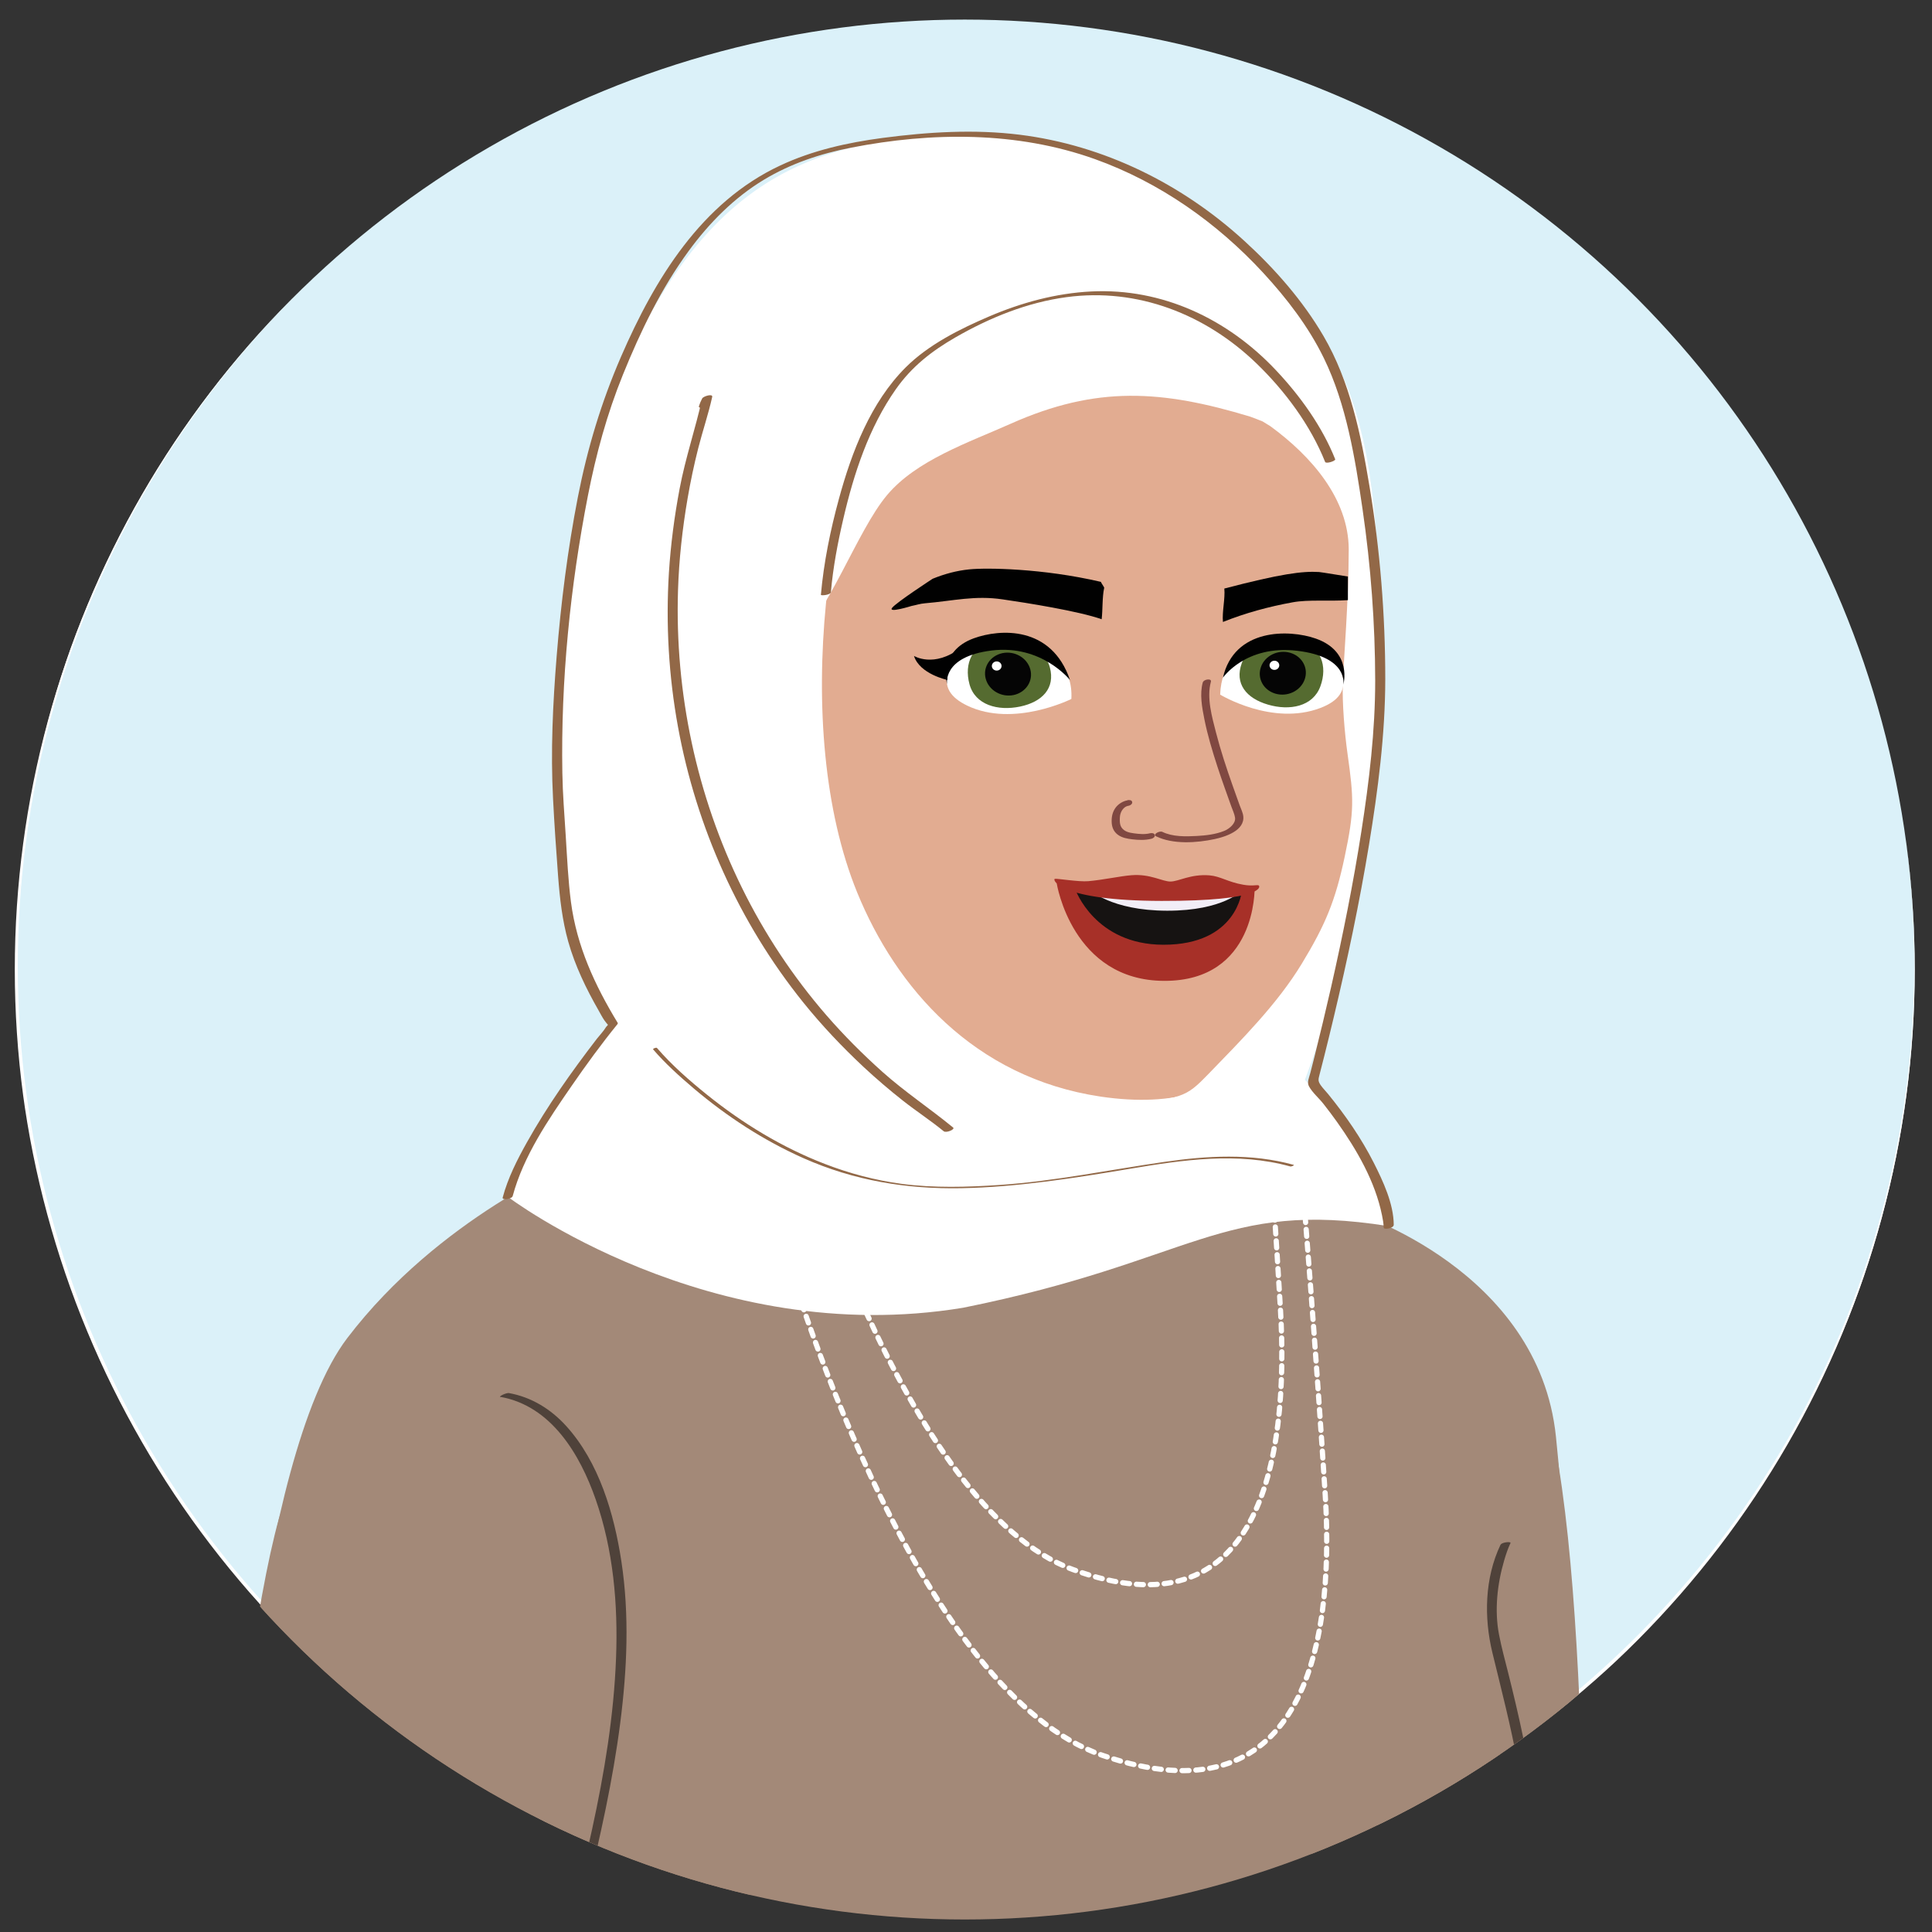<?xml version="1.0" encoding="UTF-8"?>
<svg xmlns="http://www.w3.org/2000/svg" xmlns:xlink="http://www.w3.org/1999/xlink" viewBox="0 0 278.14 278.14">
  <rect x="0" y="0" width="278.14" height="278.14" fill="#333333" stroke="none"/>
  <defs>
    <style>
      .cls-1, .cls-2, .cls-3, .cls-4 {
        fill: none;
      }

      .cls-5 {
        fill: #010101;
      }

      .cls-6 {
        fill: #d78a28;
      }

      .cls-7 {
        fill: #4f423a;
      }

      .cls-2, .cls-8, .cls-3, .cls-4 {
        stroke: #fff;
        stroke-miterlimit: 10;
      }

      .cls-2, .cls-3, .cls-4 {
        stroke-linecap: round;
        stroke-width: .75px;
      }

      .cls-9 {
        fill: #cdc29f;
      }

      .cls-10 {
        fill: #f2eef7;
      }

      .cls-11 {
        fill: #914a3b;
      }

      .cls-12 {
        fill: #804841;
      }

      .cls-13 {
        fill: #e2ac91;
      }

      .cls-14 {
        clip-path: url(#clippath-1);
      }

      .cls-15 {
        fill: #050505;
      }

      .cls-16 {
        fill: #fff;
      }

      .cls-17 {
        fill: #9e8c55;
      }

      .cls-8 {
        fill: #dbf1f9;
        stroke-width: .5px;
      }

      .cls-3 {
        stroke-dasharray: 1 1;
      }

      .cls-18 {
        fill: #926847;
      }

      .cls-4 {
        stroke-dasharray: 1 1;
      }

      .cls-19 {
        fill: #dc9c78;
      }

      .cls-20 {
        fill: #241f20;
      }

      .cls-21 {
        fill: #556b30;
      }

      .cls-22 {
        fill: #a73028;
      }

      .cls-23 {
        clip-path: url(#clippath);
      }

      .cls-24 {
        fill: #a38978;
      }

      .cls-25 {
        fill: #161312;
      }
    </style>
    <clipPath id="clippath">
      <circle class="cls-1" cx="114.69" cy="-291.59" r="136.76"/>
    </clipPath>
    <clipPath id="clippath-1">
      <circle class="cls-1" cx="138.89" cy="139.58" r="136.76"/>
    </clipPath>
  </defs>
  <g id="Layer_2" data-name="Layer 2">
    <g class="cls-23">
      <path class="cls-19" d="M203.4,21.38c2.34-4.78,5.07-9.48,8.18-14.04l-.02-13.26-4.29-5.04-3.84,1.37s4.81,15.53,2.64,19.29c-2.17,3.76-3.79,4.37-3.79,4.37l-3.96-2.47-4.38-23.95s0-10.9.38-13.54c.69-2.67,1.98-6.59,3.15-9.2l-1.62-14.89,20.96-.74c.34,3.39,2.14,6.66,2.26,10.61l9.43,23.99-2.72,12.75-4.96,12.3-16.45,17.84s-3.3-.01-.99-5.4Z"/>
      <path class="cls-19" d="M117.77,132.26c-1.08,4.72-2.48,13.08-2.55,17.91-.19,13.03-3.77,32.14-2.68,38.74,1.85,11.18,6.72,42.51,7.51,46.43l6.1,45.83c10.76-.1,4.37,5.12,31.84-.06.31-21.13,14.02-116.39,16.71-156.68,2.15-32.16,16.69-66.04,16.69-66.04l-79.98-4.21,8.42,69.04-2.06,9.04Z"/>
      <path class="cls-19" d="M56.04,136.6c-1.08,4.72-2.48,13.08-2.55,17.91-.19,13.03,2.18,27.53,3.27,34.14,1.85,11.18,8.53,40.03,9.32,43.95l8.26,50.18c10.76-.1,3.02,7.06,30.49,1.88.31-21.13,19.3-115.59,22-155.88,2.15-32.16,2.83-66.04,2.83-66.04l-79.98-4.21,8.42,69.04-2.06,9.04Z"/>
      <path class="cls-9" d="M205.16-70.07c-1.63-11.06-7.11-26.04-10.92-37.19-1.04-3.04-4.03-13.61-4.56-16.99-5.49,1.57-6.68,1.74-12.36,2.92-47.01,9.77-96.4,6.52-144.71,6-6.59,13.78-14.92,33.21-15.55,44.38-1.28,22.89-.46,246.75-.08,269.65.04,2.19,43.94,12.43,48.2,12.74,15.98,1.17,61.96.67,78,.15,31.52-1.02,46.43-5.86,65-17.12.51-18.49.95-74.86,1.36-93.35.81-36.1,3.17-68.98,3.49-105.09.14-15.59-2.14-39.28-2.33-54.87-.12-9.71-4.15-1.85-5.54-11.23Z"/>
      <path class="cls-19" d="M53.48,29.76c-3.6-3.93-7.55-7.65-11.82-11.14l-3.74-12.72L40.59-.15l4.07.23s-.21,16.26,2.94,19.25c3.15,2.99,4.88,3.11,4.88,3.11l3.1-3.49-2.59-24.2s-3.09-10.45-4.21-12.88c-1.42-2.36-3.76-5.76-5.63-7.93l-.26-12.95-22.72,3.46c.64,3.34-.16,6.99.84,10.82L18.76.93l6.22,11.46,8.25,10.39,20.83,12.44s3.16-.95-.59-5.46Z"/>
      <path class="cls-17" d="M135.06-255.07c6.68,16.33,12.43,33.18,16.99,50.22,2.99,11.17,5.37,22.5,5.76,34.09s-.02,22.23-.52,33.32c-.86,19.22-2.23,38.43-3.91,57.59-.35,4.05-.36,8.12-.46,12.19-.28,11.58-.55,23.16-.8,34.74-.37,16.99-.7,33.99-1,50.98-.34,19.52-.63,39.04-.84,58.56s-.34,37.91-.31,56.87c.02,15.36.12,30.73.59,46.09.26,8.62.16,17.66,1.84,26.16.16.8.32,1.64.68,2.38.19.4,1.59-.09,1.45-.39-.97-1.99-1.06-4.56-1.29-6.72-.48-4.44-.71-8.91-.91-13.37-.63-14.04-.77-28.1-.86-42.15-.11-18.29-.03-36.59.12-54.88.17-19.66.43-39.33.74-58.99.29-17.93.62-35.87.99-53.8.27-13.14.56-26.27.88-39.41.13-5.41.11-10.86.4-16.27.74-13.81,2.33-28.39,3.18-42.46.72-11.9,1.32-23.81,1.52-35.73.18-10.55.06-21.04-1.8-31.46-3.89-21.85-11.35-43.22-19.39-63.86-.54-1.38-1.07-2.75-1.63-4.12-.16-.39-1.58.06-1.45.39h0Z"/>
      <circle class="cls-17" cx="144.91" cy="18.27" r="1.72"/>
      <circle class="cls-17" cx="144.91" cy="58.98" r="1.72"/>
    </g>
  </g>
  <g id="Layer_6" data-name="Layer 6">
    <g class="cls-14">
      <circle class="cls-8" cx="139.07" cy="139.07" r="136.76"/>
      <circle class="cls-1" cx="139.43" cy="138.93" r="136.76"/>
      <path class="cls-24" d="M194.97,175.54c2.74,1.08,22.27,6.41,27.71,27.19,6.86,26.2,5.34,93.6,5.59,120.41.5,53.48,8.51,69.29,6.42,122.82l-15.9,2.94s-33.44-216.55-43.21-245.65c-9.77-29.1,19.4-27.71,19.4-27.71Z"/>
      <path class="cls-24" d="M194.9,174.53s26.62,8.24,29.1,32.29c3.66,35.49,1.66,72.6,1.66,72.6l-26.86-1.07-3.89-103.82Z"/>
      <path class="cls-24" d="M213.45,331.47c.05,5.5,4.18,28.62,5.54,33.79-4.96,1.6-7.99-.81-13.15.09-22.57,3.93-45.78,1.35-67.94-3.56-18.95-4.2-37.38-10.18-55.7-16.34l.52-1.22-9.6-154.96,15.66-21.96,24.31,4.93,3.19,7.76c6.87,7.78,9.35,3.71,20.27,5.7,6.82,1.25-3.48-7.06,0-7.43,12.65-1.33,36.91-.08,35.69-3.75-1.03-3.1,17.41-4.02,18.78-3.58,9.32,3.01,3.92,15.52,11.65,18.5,0,0,12.8,10.29,14.11,36.39"/>
      <path class="cls-24" d="M206.42,326.55l-122.97-6.04-1.04,22.81-18.74,52.19s-4.97,5.17,51.62,11.43c56.59,6.27,109.05-5.5,109.05-5.5,1.32-19.34-10.88-69.97-10.88-69.97,0,0,1.31-26.13,3.21-32.74s5.45-3.42,6.82-13.52c1.37-10.1-.71-24.64-.71-24.64l-16.14-1.31-.22,67.29Z"/>
      <path class="cls-7" d="M216.02,222.39c-2.28,4.79-2.4,10.46-1.17,15.53s2.66,10.57,3.64,15.94c2.58,14.17,3.45,30.71-5.12,43.14-1.12,1.63-2.41,3.15-3.82,4.54-.65.64-1.33,1.26-2.04,1.84-.35.29-.68.45-.8.85-.2.64-.09,1.55-.12,2.2-.08,1.52-.14,3.04-.2,4.56-.38,10.14-.46,20.33.32,30.45.66,8.62,2.55,17.09,4.5,25.49,2.31,9.96,4.73,19.88,6.56,29.94,1.93,10.62,2.89,21.29,3.92,32.02.73,7.59,1.5,15.17,2.3,22.75.05.44.09.89.14,1.33.03.29,1.49.01,1.45-.39-.61-5.75-1.2-11.5-1.77-17.25-1.02-10.22-1.7-20.49-3.23-30.66-1.58-10.55-3.89-20.96-6.33-31.34-2.04-8.69-4.21-17.4-5.44-26.25-1.38-9.95-1.36-20.12-1.16-30.14.07-3.63.2-7.27.39-10.9.03-.59-.12-1.65.12-2.2.14-.32.83-.69,1.14-.96.77-.66,1.5-1.35,2.2-2.08,10.57-11.01,11.24-27.49,9.32-41.78-.82-6.12-2.18-12.14-3.68-18.13-.46-1.84-.97-3.68-1.33-5.55-.68-3.5-.26-7.3.74-10.7.25-.85.53-1.7.91-2.5.11-.24-1.25-.13-1.43.25h0Z"/>
      <path class="cls-24" d="M82.67,167.31s-19.46,7.98-32.67,25.32c-13.22,17.34-16.8,77.27-16.8,77.27,0,0,46.8,8.74,69.31,7.65,22.5-1.1-19.84-110.23-19.84-110.23Z"/>
      <path class="cls-24" d="M86.12,257.64l-20.46-50.72s-17.78-10.72-25.49,11.64c-6.68,23.92-12.6,99.04-11.63,114.43,1.52,24.17,3.2,55.24,17.87,133.52l17.14-.96,20.67-7.26-12.41-126.93,14.3-73.73Z"/>
      <path class="cls-7" d="M72.09,201.11c7.28,1.32,11.4,8.26,13.66,14.73,2.55,7.3,3.23,15.13,2.94,22.82-.63,16.69-5.45,32.91-9.42,49.03-2.23,9.07-3.85,18.15-5.4,27.35l-2.22,13.18c-.17,1.03-.45,2.09-.53,3.13-.04.59.09,1.18.17,1.77.86,6.58,1.89,13.16,2.59,19.77.41,3.82.7,7.65,1.04,11.48.75,8.2,1.49,16.41,2.24,24.61.89,9.75,1.77,19.49,2.66,29.24.78,8.6,1.57,17.2,2.35,25.8l1.26,13.84.06.65.3-.31c-9.69,4.97-20.49,7.41-31.33,7.92-1.61.08-3.41.32-5.02.1-.24-.03.16.27.13.02-.02-.15-.05-.3-.07-.45l-.74-4.8c-2.08-13.49-4.16-26.97-6.24-40.46-.61-3.97-1.23-7.95-1.84-11.92-.05-.33-1.51-.02-1.45.39,1.01,6.52,2.01,13.05,3.02,19.57,1.6,10.34,3.19,20.69,4.79,31.03.37,2.38.73,4.76,1.1,7.14.01.09.2.12.26.12,13.08.33,26.56-2.42,38.24-8.41.11-.06.31-.16.3-.31-.3-3.25-.59-6.51-.89-9.76l-2.17-23.82c-.89-9.76-1.78-19.52-2.66-29.28l-2.41-26.45-1.39-15.27c-.48-5.26-1.33-10.5-2.02-15.74l-.72-5.48c-.09-.67-.17-.97-.09-1.49.53-3.41,1.15-6.8,1.72-10.2,1.34-7.95,2.49-15.96,4.2-23.85,3.52-16.26,8.65-32.2,10.78-48.74.99-7.7,1.34-15.56.17-23.26-1.04-6.85-3.21-14.29-7.97-19.53-2.2-2.42-4.99-4.14-8.23-4.72-.36-.06-1.61.51-1.18.59h0Z"/>
      <path class="cls-11" d="M165.7,158.12s-6.91-1.35-10.78-1.92c-3.87-.57-10.25.36-29.24-11.84,0,0,7.2,16.8,29.68,18.05,0,0,6.76.63,10.39-.65l-.05-3.65Z"/>
      <g>
        <path class="cls-2" d="M111.95,176.65s.05.16.13.48"/>
        <path class="cls-4" d="M112.36,178.09c2.86,9.71,20.37,65.68,46.39,74.63,28.51,9.81,33.44-15.23,32.04-37.45-1.25-19.74-3.19-44.04-3.61-49.21"/>
        <path class="cls-2" d="M187.15,165.55c-.03-.32-.04-.49-.04-.49"/>
      </g>
      <g>
        <path class="cls-2" d="M110.76,149.89s.04.16.13.48"/>
        <path class="cls-3" d="M111.15,151.33c2.68,9.73,19.01,65.67,43.29,74.62,26.61,9.81,31.21-15.23,29.9-37.45-1.16-19.74-2.97-44.02-3.36-49.2"/>
        <path class="cls-2" d="M180.94,138.79c-.02-.32-.04-.49-.04-.49"/>
      </g>
      <path class="cls-16" d="M194.2,56.36c3.7,10.04,4.28,21.6,4.45,35.92.56,22.09-3.31,44.06-11.36,64.64l-20.06,14-5.83-9.43c14.2-17.55,26.03-25.68,26.68-48.26.15-5.2,3.96-30.97,3.83-31.66-2.41-13.72-.99-10.15-9.64-17.11-7.06-5.64-28.23-2.04-34.96-.28-5.94,1.54-13.87.38-21.62,13.88-5.12,9.02-7.66,4.87-9.99,20.61l-6.79-58.17,37.04-8.53,25.28,4.97c10.53,2,19.25,9.37,22.97,19.42Z"/>
      <path class="cls-13" d="M193.31,98.33c.13-3.25.85-11.73.86-19.24h0c-.02-7.26-5.35-13.4-11.28-17.73l-1.12-.69c-.06-.04-1.72-.67-1.79-.69-12.7-3.84-22.1-4.5-34.49,1.03-6.05,2.7-13.55,5.23-17.78,10.26-4.4,5.23-8.5,17.38-13.86,21.86-.7-5.81,5.52-16.99,5.44-22.25.01.87.04,1.4.04,1.4-6.53,5.66-8.8,16.89-8.48,20.73.32,3.85-.53,12.19-.53,12.19-1.12-1.39-3.57-4.37-4.26-5.97-.69-1.4-1.48-2.68-2.17-4.09-2.03-3.19-5.13-2.61-7.45-.52l-.38.68c-5.45,5.85,3.27,20.16,5.83,24.32-.22,2,4.6,12.39,11.28,5.21l1.79,6.13,10.88,13.59c8.77,8.57,21.82,14.81,35.18,14.21,9.07-.41,9.73-.82,12.92-4.11,4.84-5,9.95-10.11,13.47-15.91,3.38-5.57,4.83-9.01,6.18-15.41,1.4-6.61,1.32-8.34.4-14.86-.41-2.91-.78-7.33-.67-10.15Z"/>
      <path class="cls-6" d="M107.97,123.74c-2.08.29-3.84,1.83-4.01,3.99-.08,1.05.25,2.09.91,2.91.52.65,1.12,1,1.91,1.23,1.44.42,2.94.16,4.16-.71.15-.11-.21-.07-.28-.02-1.14.82-2.49.96-3.81.51-.64-.22-1.11-.52-1.55-1.04-1.22-1.42-1.3-3.53-.21-5.06.67-.93,1.69-1.51,2.82-1.66.15-.02.32-.19.06-.15h0Z"/>
      <path class="cls-5" d="M121.08,70.07l-2.72,7.32c-3.16,8.48-5.07,17.41-5.68,26.47l-.17,2.59c-.05.74-.98,1.01-1.39.4l-5.13-7.6s-1.9-27.87,15.11-29.17Z"/>
      <path class="cls-20" d="M104.01,105.38c-1.59.77-2.04,2.68-2.22,4.29-.19,1.77,0,3.35.81,4.98.54,1.09,1.94,3.38,3.49,2.82,1.38-.5,1.06-2.3.66-3.34-.31-.81-.75-1.57-.98-2.4-.34-1.24.4-1.67,1.61-1.72.03,0,.29-.06.26-.12-1.37-2.91-2.89-5.91-4.88-8.45-.87-1.11-2.05-2.29-3.61-1.97-1.89.39-2.28,2.69-2.3,4.3-.02,2.42.8,4.99,2.19,6.98.06.09.39-.06.36-.1-.89-1.28-1.52-2.82-1.88-4.34-.43-1.8-.82-5.45,1.17-6.57,1.78-1,3.5,1.45,4.32,2.62,1.03,1.47,1.92,3.05,2.76,4.63.52.98,1.03,1.97,1.5,2.97l.26-.12c-.92.04-2.29.22-2.24,1.41.06,1.36,1.11,2.58,1.38,3.91.13.66.12,1.6-.49,2.05-.84.63-2.04-.82-2.47-1.39-1.04-1.41-1.69-3.19-1.66-4.94s.27-4.56,2.14-5.47c.21-.1-.12-.08-.21-.04h0Z"/>
      <path class="cls-5" d="M158.97,84.65c.02-.12-.48-.76-.47-.88-8.45-1.97-16.57-2.05-18.96-1.8-1.81.18-3.58.66-5.27,1.35,0,0-5.26,3.42-5.85,4.2-.59.78,2.8-.28,2.8-.28.72-.14,1.22-.33,1.96-.39,4.05-.34,7.14-1.16,11.17-.56,3.46.5,10.96,1.69,14.25,2.86.16-1.32.07-3.2.36-4.5Z"/>
      <path class="cls-5" d="M194.05,83c-.25-.03-3.89-.64-4.16-.65-2.36-.15-5.53.26-13.63,2.38.14,1.46-.34,3.34-.2,4.81,3.27-1.3,6.57-2.2,10.04-2.83,2.31-.42,5.2-.12,7.95-.31v-3.4Z"/>
      <path class="cls-22" d="M167.71,128.13c-5.74,0-15.58-.96-15.58-.96,0,0,2.2,14.02,15.5,14.04,13.3.02,12.99-13.37,12.99-13.37,0,0-7.17.3-12.91.29Z"/>
      <path class="cls-25" d="M167.76,128.13c-2.73,0-12.95-.08-12.95-.08,0,0,2.79,7.94,12.66,7.96,10.69.02,11.33-7.82,11.33-7.82l-11.04-.05Z"/>
      <path class="cls-10" d="M167.88,128.54c-2.73,0-11.02-.49-11.02-.49,0,0,2.98,3.04,11.16,3.06,8.18.01,10.78-2.93,10.78-2.93l-10.92.36Z"/>
      <path class="cls-22" d="M181.17,127.45c-.28-.07-.93.14-2.18-.08-2.25-.39-3.28-1.22-4.87-1.35-2.71-.22-4.44.89-5.62.89-1.18,0-2.9-1.13-5.61-.91-1.59.12-4.04.67-6.23.86-1.32.12-4.52-.41-4.8-.34-.39.1.54,3.15,15.36,3.18,14.82.03,14.33-2.15,13.94-2.25Z"/>
      <path class="cls-16" d="M200.36,175.8s-.4-10.13-16.64-24.15l.54-5.73s-3.74,15.23-25.82,11.95c-18.27-2.73-29.45-15.72-35.03-29.37-9.62-23.54-4.51-61.14,6.44-79.39,10.26-17.1,60.48,14.54,61.13,1.56,0,0-18.79-33.71-56.05-31.22-21.64,1.42-35.96,9.2-48.15,40.5-3.72,10.31-2.79,15.75-5.13,26.55-1.92,9.89-2.18,27.91-.47,40.66.68,5.46,4.21,15.79,7.04,20.31l-5.02,6.65s-7.86,8.35-10.1,18.17h0s29.02,22.01,65.55,15.98c33.33-6.71,37.11-15.58,61.27-11.75"/>
      <path class="cls-18" d="M137.21,162.32c-3.33-2.73-6.91-5.1-10.14-7.98-2.85-2.55-5.57-5.27-8.08-8.16-4.83-5.57-8.93-11.76-12.18-18.38-6.52-13.25-9.67-28.08-9.2-42.83.14-4.43.63-8.85,1.38-13.22.42-2.44.93-4.86,1.54-7.26s1.45-4.86,2-7.34c.12-.53-1.27-.11-1.44.21-.2.37-.34.72-.47,1.12-.13.43,1.3.23,1.44-.21.13-.4.27-.75.47-1.12l-1.44.21c-.97,4.35-2.41,8.56-3.24,12.95-.76,4.01-1.29,8.06-1.55,12.13-.46,7.42-.03,14.9,1.31,22.22,2.64,14.43,8.81,28.2,18.02,39.64,2.67,3.32,5.61,6.42,8.72,9.33,1.81,1.68,3.69,3.29,5.63,4.82s3.98,2.85,5.88,4.41c.36.29,1.69-.27,1.35-.54h0Z"/>
      <path class="cls-18" d="M119.62,85.24c.31-3.55.98-7.09,1.79-10.56,1.51-6.51,3.69-13.15,7.57-18.66,2.3-3.26,5.15-5.48,8.59-7.46,4.92-2.83,10.31-5.02,15.97-5.78,10.24-1.38,20.03,2.47,27.37,9.56,4.06,3.92,7.75,8.87,9.86,14.16.13.32,1.55-.14,1.45-.39-1.88-4.71-5.05-9.12-8.51-12.79-6.93-7.38-16.37-11.87-26.6-11.36-5.07.25-10.04,1.6-14.69,3.59-4.23,1.81-8.75,4.06-12.04,7.35-5.04,5.04-7.76,12.15-9.6,18.9-1.23,4.5-2.19,9.17-2.6,13.83-.01.16,1.41.03,1.45-.39h0Z"/>
      <path class="cls-18" d="M94.02,151.07c1.76,2.05,3.81,3.89,5.86,5.63,4.77,4.04,10.07,7.49,15.78,10.03,7.28,3.23,14.84,4.48,22.78,4.33s16.2-1.45,24.25-2.8c7.64-1.28,15.47-2.44,23.08-.33.13.04.64-.18.48-.23-6.13-1.7-12.46-1.32-18.68-.42-7.88,1.14-15.66,2.76-23.61,3.31-4.7.32-9.5.46-14.18-.16-3.79-.51-7.51-1.5-11.07-2.88-6.12-2.36-11.79-5.82-16.89-9.92-2.56-2.06-5.09-4.27-7.24-6.76-.09-.11-.64.09-.55.2h0Z"/>
      <path class="cls-18" d="M200.65,176.33c-.02-3.04-1.53-6.26-2.86-8.9-1.8-3.55-4.09-6.86-6.6-9.94-.34-.42-.76-.83-1.07-1.28-.41-.61-.32-.83-.16-1.48.23-.91.47-1.83.7-2.74.46-1.84.91-3.68,1.35-5.53,1.96-8.23,3.71-16.51,5.08-24.85,1.29-7.87,2.33-15.85,2.34-23.84,0-9.3-.75-18.64-2.28-27.81-1.23-7.39-2.78-15.02-6.6-21.56-2.99-5.12-7.03-9.72-11.39-13.7-8.98-8.22-20.21-13.78-32.33-15.3-6.57-.82-13.24-.4-19.78.46-5.05.67-10.08,1.79-14.71,3.96-11.37,5.31-18.09,16.38-22.92,27.5-2.85,6.57-4.86,13.23-6.23,20.26-1.47,7.55-2.43,15.21-3.05,22.88-.55,6.82-.88,13.7-.52,20.54.19,3.73.45,7.46.73,11.19.24,3.16.6,6.32,1.46,9.38.98,3.47,2.56,6.74,4.35,9.87.28.49.54,1.01.86,1.47.06.09.5.65.5.61,0,.09-.23.26-.27.34-.36.6-.9,1.15-1.33,1.7-3.64,4.73-7.12,9.65-10.04,14.86-1.42,2.53-2.76,5.17-3.51,7.98-.12.44,1.32.23,1.44-.21,1.54-5.75,5.14-11.01,8.48-15.85,2.09-3.03,4.27-6.02,6.59-8.88.05-.05.07-.11.06-.18-3.31-5.44-5.9-11.05-6.74-17.41-.41-3.15-.55-6.32-.75-9.49s-.44-6.07-.49-9.11c-.23-13.31,1.13-26.85,3.68-39.91,1.17-5.98,2.75-11.77,5.04-17.42,2.53-6.24,5.5-12.4,9.49-17.84,2.95-4.02,6.51-7.63,10.8-10.22,3.86-2.33,8.15-3.76,12.56-4.62,11.6-2.27,23.89-2.37,35.11,1.65,9.29,3.33,17.55,9.14,24.22,16.37,3.4,3.69,6.52,7.75,8.73,12.28,3.25,6.66,4.51,14.48,5.57,21.75,1.19,8.16,1.81,16.44,1.82,24.69,0,7.24-.87,14.49-1.98,21.63-1.17,7.53-2.68,15.02-4.36,22.45-.77,3.38-1.58,6.76-2.42,10.12-.19.76-.38,1.51-.58,2.27-.17.68-.51,1.31-.2,1.91.47.89,1.47,1.74,2.1,2.55.66.84,1.31,1.7,1.93,2.57,2.85,4.01,5.5,8.57,6.49,13.45.12.58.23,1.18.24,1.77,0,.37,1.45.12,1.45-.39h0Z"/>
      <path class="cls-12" d="M173.16,98.23c-.47,1.7-.11,3.63.23,5.32.46,2.31,1.15,4.58,1.88,6.83.63,1.93,1.33,3.85,2.01,5.76.18.49.44,1.04.52,1.56.13.82-.77,1.6-1.58,1.93-1.22.49-2.62.65-3.92.72-1.59.09-3.49.13-4.96-.59-.41-.2-1.45.37-.9.64,2.44,1.19,5.85.95,8.42.4,1.54-.33,4.35-1.22,4.13-3.29-.06-.53-.35-1.1-.53-1.6-.34-.95-.68-1.89-1.01-2.83-.88-2.5-1.72-5.02-2.38-7.59-.58-2.26-1.38-5.03-.74-7.35.14-.51-1.04-.37-1.17.11h0Z"/>
      <path class="cls-12" d="M162.31,115.22c-.66.12-1.29.51-1.69,1.04-.45.6-.6,1.3-.58,2.04s.25,1.38.86,1.85,1.37.59,2.09.68c.93.11,1.87.15,2.79-.08.23-.06.55-.27.47-.55s-.46-.29-.68-.24c-.76.19-1.55.11-2.32.01-.68-.09-1.38-.24-1.79-.84-.19-.29-.24-.64-.25-.98,0-.37,0-.76.14-1.11.1-.28.26-.53.48-.73s.41-.27.69-.32c.23-.04.55-.28.47-.55-.08-.29-.46-.28-.68-.24h0Z"/>
      <path class="cls-16" d="M154.23,100.63s-8.29,4.16-14.97.96c-2.4-1.15-3.56-2.73-2.65-5.11,1.81-4.74,7.85-4.98,11.31-3.85,3.75,1.23,6.55,3.48,6.32,7.99Z"/>
      <g>
        <path class="cls-21" d="M151.14,96.07c.81,3-1.09,4.98-4.28,5.65-3.19.67-6.48-.22-7.29-3.22-.81-3,.42-5.71,3.61-6.38,3.19-.67,7.15.95,7.96,3.95Z"/>
        <path class="cls-15" d="M148.33,96.37c.45,1.66-.63,3.31-2.4,3.69-1.77.37-3.57-.67-4.02-2.34-.45-1.66.63-3.31,2.4-3.69,1.77-.37,3.57.67,4.02,2.34Z"/>
      </g>
      <path class="cls-16" d="M175.66,100s7.52,4.58,14.46,1.91c2.49-.96,3.79-2.44,3.09-4.89-1.38-4.87-7.38-5.57-10.93-4.72-3.85.93-6.45,3.17-6.62,7.69Z"/>
      <g>
        <path class="cls-21" d="M178.77,95.48c-1.07,2.93.64,5.05,3.77,5.96,3.12.92,6.48.29,7.55-2.64,1.07-2.93.09-5.72-3.04-6.64-3.12-.92-7.21.39-8.28,3.32Z"/>
        <path class="cls-15" d="M181.54,96c-.59,1.62.33,3.35,2.07,3.86,1.73.51,3.62-.39,4.21-2.02.59-1.62-.33-3.35-2.07-3.86-1.73-.51-3.62.39-4.21,2.02Z"/>
      </g>
      <ellipse class="cls-16" cx="143.49" cy="95.88" rx=".7" ry=".66"/>
      <path class="cls-5" d="M154.05,97.91s-4.06-5.15-11.28-4.26c-7.22.89-6.42,4.88-6.42,4.88,0,0-1.33-4.76,3.85-6.64,3.72-1.35,11.17-1.88,13.85,6.03Z"/>
      <path class="cls-5" d="M176.04,97.59s3.26-4.79,10.72-3.9c7.46.89,6.63,4.88,6.63,4.88,0,0,1.38-4.76-3.97-6.64-3.85-1.35-11.76-1.51-13.37,5.67Z"/>
      <path class="cls-5" d="M136.4,97.89s-3.99-.83-4.82-3.46c0,0,2.88,1.78,6.69-1.15,0,0-1.89,2.86-1.88,3.74v.87Z"/>
      <ellipse class="cls-16" cx="183.47" cy="95.78" rx=".7" ry=".66"/>
    </g>
  </g>
</svg>